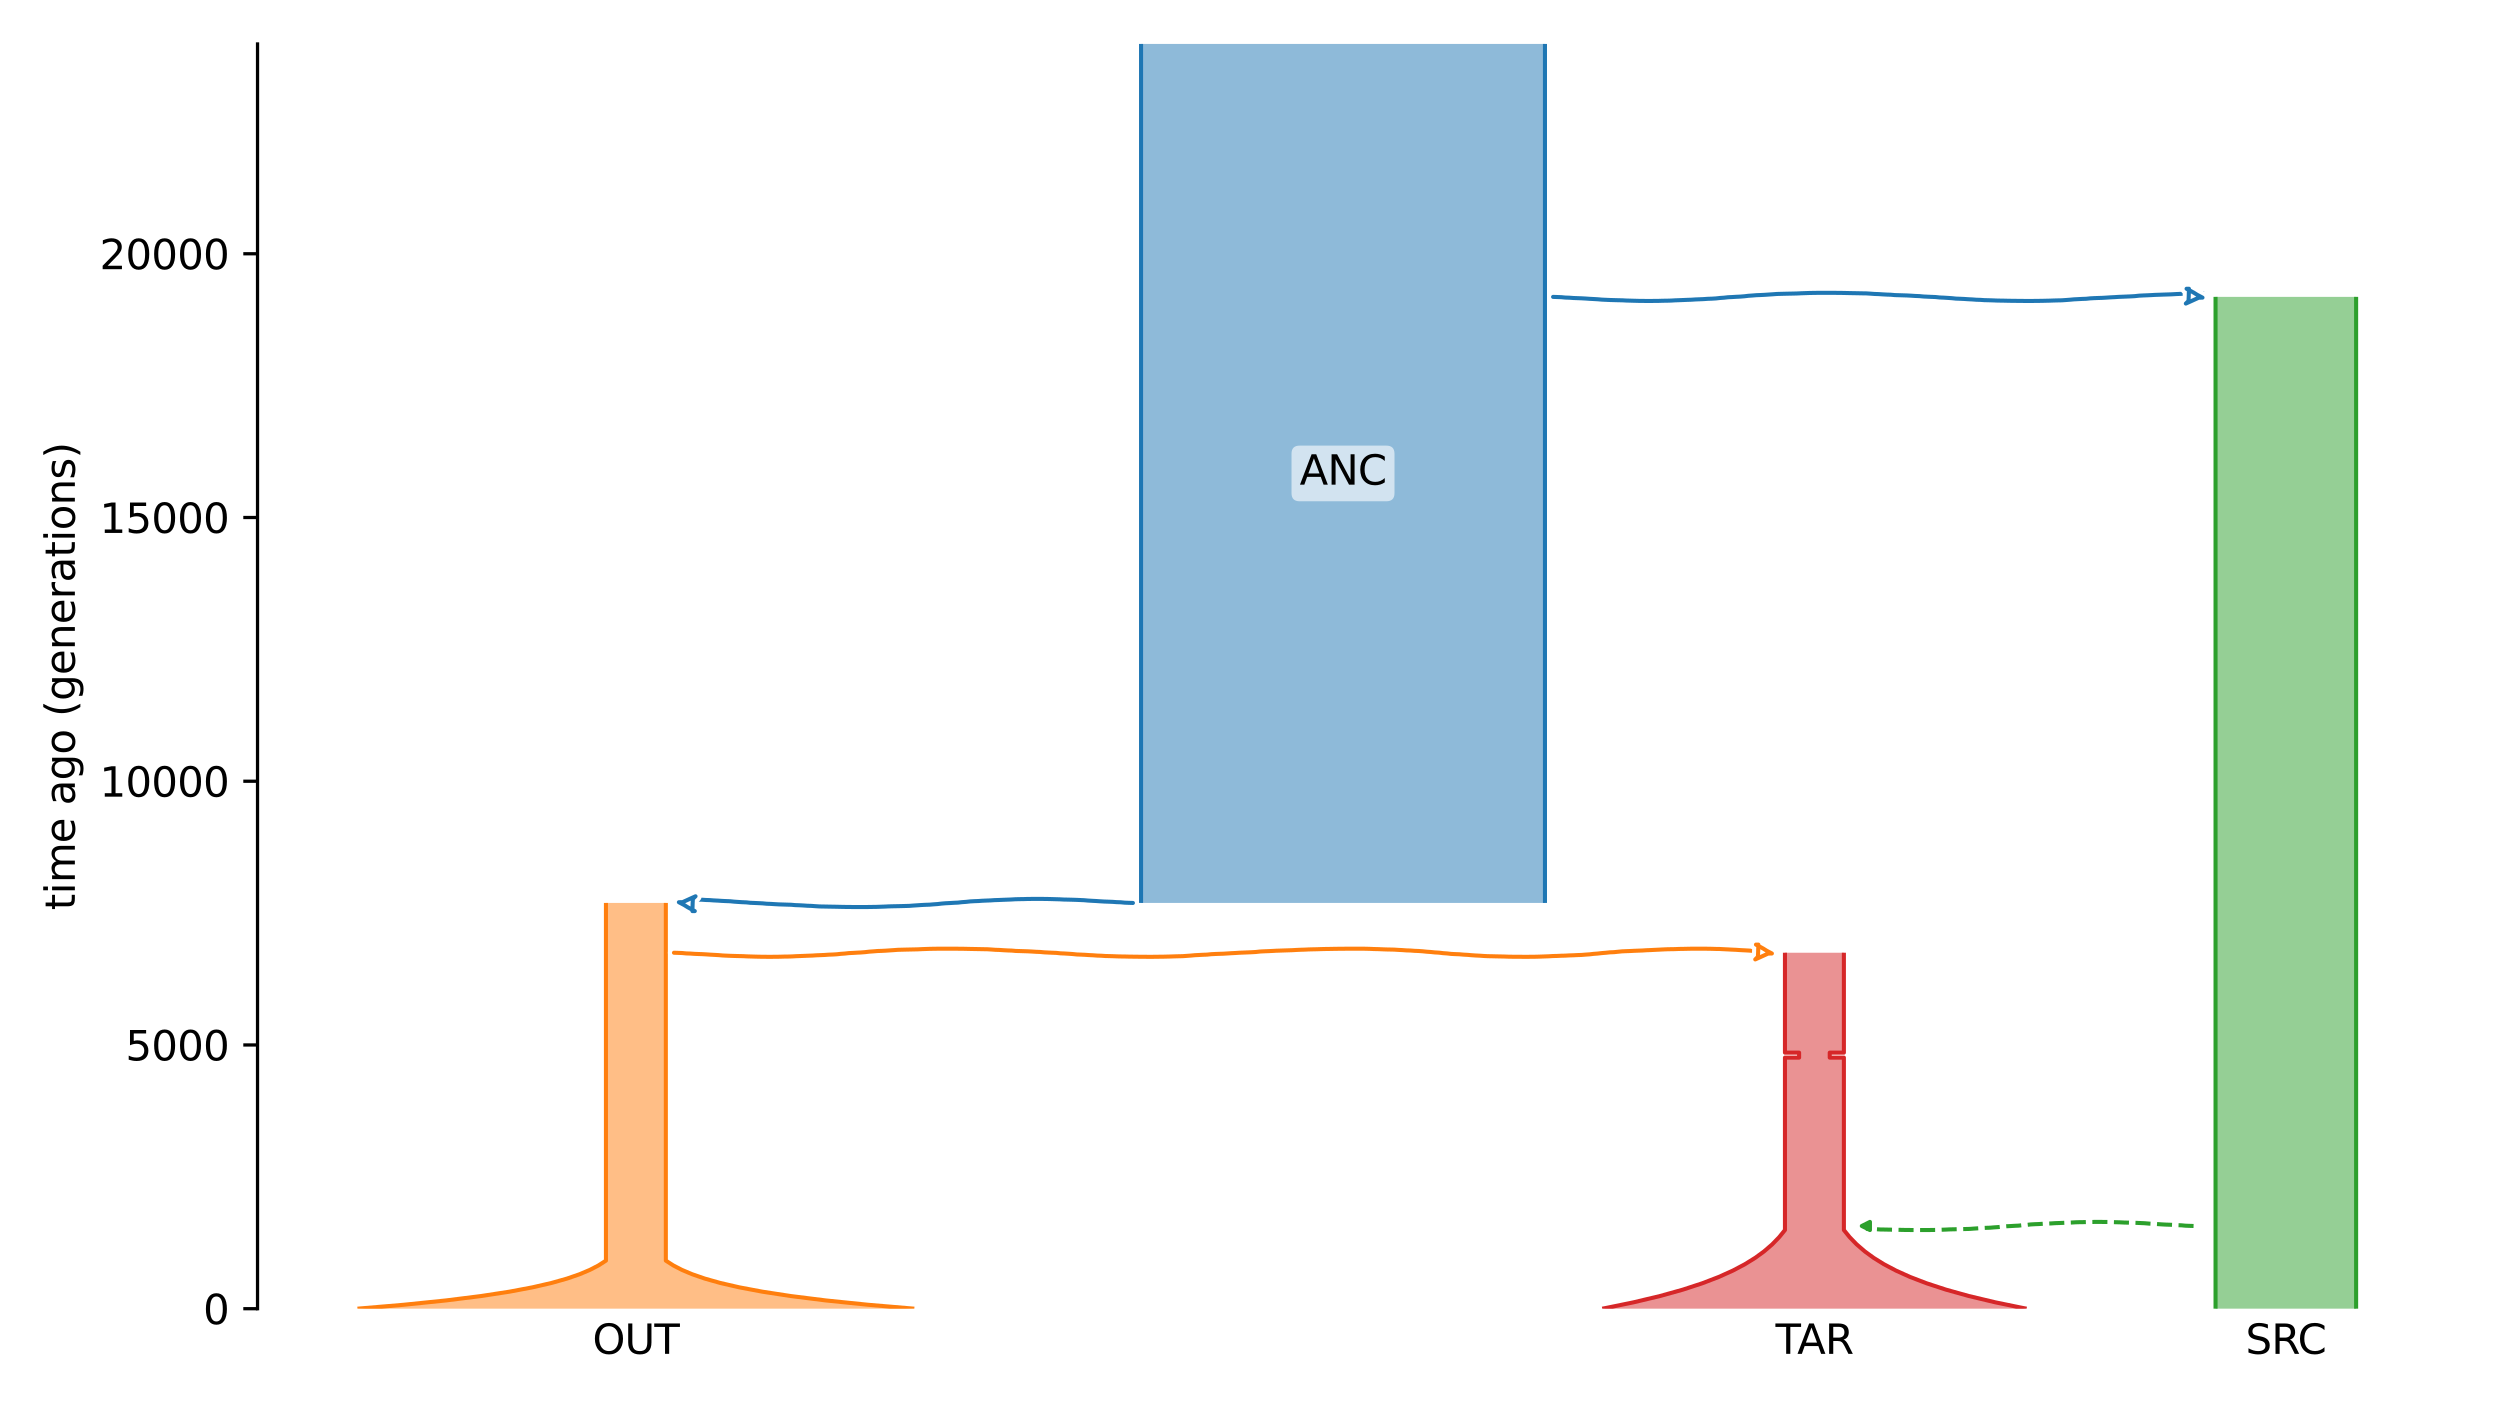 <?xml version="1.0" encoding="utf-8" standalone="no"?>
<!DOCTYPE svg PUBLIC "-//W3C//DTD SVG 1.1//EN"
  "http://www.w3.org/Graphics/SVG/1.1/DTD/svg11.dtd">
<svg xmlns:xlink="http://www.w3.org/1999/xlink" width="614.4pt" height="345.6pt" viewBox="0 0 614.4 345.6" xmlns="http://www.w3.org/2000/svg" version="1.1">
 <defs>
  <style type="text/css">*{stroke-linejoin: round; stroke-linecap: butt}</style>
 </defs>
 <g id="figure_1">
  <g id="patch_1">
   <path d="M 0 345.6 
L 614.4 345.6 
L 614.4 0 
L 0 0 
z
" style="fill: #ffffff"/>
  </g>
  <g id="axes_1">
   <g id="patch_2">
    <path d="M 63.291 321.622 
L 603.6 321.622 
L 603.6 10.8 
L 63.291 10.8 
z
" style="fill: #ffffff"/>
   </g>
   <path d="M 539.089 301.296 
L 538.089 301.264 
L 537.089 301.227 
L 536.089 301.13 
L 535.089 301.097 
L 534.089 301.024 
L 533.089 300.985 
L 532.089 300.95 
L 531.089 300.892 
L 530.089 300.822 
L 529.089 300.77 
L 528.089 300.71 
L 527.089 300.622 
L 526.089 300.576 
L 525.089 300.534 
L 524.089 300.503 
L 523.089 300.477 
L 522.089 300.456 
L 521.089 300.402 
L 520.089 300.374 
L 519.089 300.344 
L 518.089 300.318 
L 517.089 300.307 
L 516.089 300.297 
L 515.089 300.297 
L 514.089 300.307 
L 513.089 300.319 
L 512.089 300.35 
L 511.089 300.361 
L 510.089 300.391 
L 509.089 300.451 
L 508.089 300.488 
L 507.089 300.527 
L 506.089 300.569 
L 505.089 300.602 
L 504.089 300.67 
L 503.089 300.709 
L 502.089 300.751 
L 501.089 300.822 
L 500.089 300.858 
L 499.089 300.917 
L 498.089 301.028 
L 497.089 301.098 
L 496.089 301.211 
L 495.089 301.257 
L 494.089 301.318 
L 493.089 301.367 
L 492.089 301.448 
L 491.089 301.566 
L 490.089 301.636 
L 489.089 301.72 
L 488.089 301.753 
L 487.089 301.804 
L 486.089 301.872 
L 485.089 301.939 
L 484.089 302.016 
L 483.089 302.043 
L 482.089 302.069 
L 481.089 302.092 
L 480.089 302.112 
L 479.089 302.138 
L 478.089 302.188 
L 477.089 302.223 
L 476.089 302.259 
L 475.089 302.274 
L 474.089 302.29 
L 473.089 302.293 
L 472.089 302.296 
L 471.089 302.295 
L 470.089 302.293 
L 469.089 302.28 
L 468.089 302.272 
L 467.089 302.25 
L 466.089 302.227 
L 465.089 302.21 
L 464.089 302.191 
L 463.089 302.171 
L 462.089 302.154 
L 461.089 302.091 
L 460.089 302.016 
L 458.557 301.984 
" clip-path="url(#p2141945033)" style="fill: none; stroke-dasharray: 3.7,1.6; stroke-dashoffset: 0; stroke: #2ca02c"/>
   <g id="patch_3">
    <path d="M 280.425 10.8 
L 280.425 221.91 
M 379.69 10.8 
L 379.69 221.91 
" clip-path="url(#p2141945033)" style="fill: none; stroke: #ffffff; stroke-width: 3; stroke-linejoin: miter"/>
    <path d="M 280.425 10.8 
L 280.425 221.91 
M 379.69 10.8 
L 379.69 221.91 
" clip-path="url(#p2141945033)" style="fill: none; stroke: #1f77b4; stroke-linejoin: miter"/>
    <g id="PolyCollection_1">
     <path d="M 379.69 10.8 
L 280.425 10.8 
L 280.425 221.91 
L 379.69 221.91 
L 379.69 221.91 
L 379.69 10.8 
z
" clip-path="url(#p2141945033)" style="fill: #1f77b4; fill-opacity: 0.5"/>
    </g>
    <g id="patch_4">
     <path d="M 148.916 221.91 
L 148.916 309.813 
L 148.916 309.813 
L 147.057 311.005 
L 144.986 312.079 
L 142.449 313.153 
L 139.342 314.226 
L 135.536 315.3 
L 130.876 316.373 
L 125.168 317.447 
L 118.178 318.52 
L 109.617 319.594 
L 99.132 320.668 
L 87.85 321.622 
M 163.635 221.91 
L 163.635 309.813 
L 163.635 309.813 
L 165.494 311.005 
L 167.566 312.079 
L 170.103 313.153 
L 173.21 314.226 
L 177.015 315.3 
L 181.676 316.373 
L 187.383 317.447 
L 194.373 318.52 
L 202.934 319.594 
L 213.419 320.668 
L 224.701 321.622 
L 224.701 321.622 
" clip-path="url(#p2141945033)" style="fill: none; stroke: #ffffff; stroke-width: 3; stroke-linejoin: miter"/>
     <path d="M 148.916 221.91 
L 148.916 309.813 
L 148.916 309.813 
L 147.057 311.005 
L 144.986 312.079 
L 142.449 313.153 
L 139.342 314.226 
L 135.536 315.3 
L 130.876 316.373 
L 125.168 317.447 
L 118.178 318.52 
L 109.617 319.594 
L 99.132 320.668 
L 87.85 321.622 
M 163.635 221.91 
L 163.635 309.813 
L 163.635 309.813 
L 165.494 311.005 
L 167.566 312.079 
L 170.103 313.153 
L 173.21 314.226 
L 177.015 315.3 
L 181.676 316.373 
L 187.383 317.447 
L 194.373 318.52 
L 202.934 319.594 
L 213.419 320.668 
L 224.701 321.622 
L 224.701 321.622 
" clip-path="url(#p2141945033)" style="fill: none; stroke: #ff7f0e; stroke-linejoin: miter"/>
     <g id="PolyCollection_2">
      <path d="M 163.635 221.91 
L 148.916 221.91 
L 148.916 309.813 
L 148.916 309.813 
L 148.749 309.932 
L 148.577 310.051 
L 148.402 310.17 
L 148.222 310.29 
L 148.039 310.409 
L 147.851 310.528 
L 147.659 310.648 
L 147.463 310.767 
L 147.262 310.886 
L 147.057 311.005 
L 146.847 311.125 
L 146.632 311.244 
L 146.413 311.363 
L 146.188 311.483 
L 145.958 311.602 
L 145.723 311.721 
L 145.483 311.84 
L 145.237 311.96 
L 144.986 312.079 
L 144.728 312.198 
L 144.465 312.318 
L 144.196 312.437 
L 143.921 312.556 
L 143.64 312.675 
L 143.352 312.795 
L 143.058 312.914 
L 142.757 313.033 
L 142.449 313.153 
L 142.134 313.272 
L 141.812 313.391 
L 141.482 313.51 
L 141.145 313.63 
L 140.8 313.749 
L 140.448 313.868 
L 140.087 313.988 
L 139.719 314.107 
L 139.342 314.226 
L 138.956 314.345 
L 138.561 314.465 
L 138.158 314.584 
L 137.745 314.703 
L 137.323 314.823 
L 136.891 314.942 
L 136.45 315.061 
L 135.998 315.18 
L 135.536 315.3 
L 135.064 315.419 
L 134.581 315.538 
L 134.086 315.658 
L 133.581 315.777 
L 133.064 315.896 
L 132.535 316.015 
L 131.995 316.135 
L 131.441 316.254 
L 130.876 316.373 
L 130.297 316.493 
L 129.706 316.612 
L 129.1 316.731 
L 128.481 316.85 
L 127.848 316.97 
L 127.201 317.089 
L 126.538 317.208 
L 125.861 317.328 
L 125.168 317.447 
L 124.46 317.566 
L 123.735 317.685 
L 122.994 317.805 
L 122.236 317.924 
L 121.46 318.043 
L 120.667 318.163 
L 119.856 318.282 
L 119.026 318.401 
L 118.178 318.52 
L 117.31 318.64 
L 116.423 318.759 
L 115.515 318.878 
L 114.586 318.998 
L 113.637 319.117 
L 112.666 319.236 
L 111.672 319.355 
L 110.656 319.475 
L 109.617 319.594 
L 108.554 319.713 
L 107.467 319.833 
L 106.355 319.952 
L 105.218 320.071 
L 104.055 320.19 
L 102.866 320.31 
L 101.649 320.429 
L 100.405 320.548 
L 99.132 320.668 
L 97.831 320.787 
L 96.499 320.906 
L 95.138 321.025 
L 93.745 321.145 
L 92.321 321.264 
L 90.864 321.383 
L 89.374 321.503 
L 87.85 321.622 
L 224.701 321.622 
L 224.701 321.622 
L 223.177 321.503 
L 221.687 321.383 
L 220.231 321.264 
L 218.806 321.145 
L 217.414 321.025 
L 216.052 320.906 
L 214.721 320.787 
L 213.419 320.668 
L 212.146 320.548 
L 210.902 320.429 
L 209.686 320.31 
L 208.496 320.19 
L 207.333 320.071 
L 206.196 319.952 
L 205.084 319.833 
L 203.997 319.713 
L 202.934 319.594 
L 201.895 319.475 
L 200.879 319.355 
L 199.886 319.236 
L 198.915 319.117 
L 197.965 318.998 
L 197.036 318.878 
L 196.129 318.759 
L 195.241 318.64 
L 194.373 318.52 
L 193.525 318.401 
L 192.695 318.282 
L 191.884 318.163 
L 191.091 318.043 
L 190.316 317.924 
L 189.558 317.805 
L 188.816 317.685 
L 188.092 317.566 
L 187.383 317.447 
L 186.69 317.328 
L 186.013 317.208 
L 185.351 317.089 
L 184.703 316.97 
L 184.07 316.85 
L 183.451 316.731 
L 182.846 316.612 
L 182.254 316.493 
L 181.676 316.373 
L 181.11 316.254 
L 180.557 316.135 
L 180.016 316.015 
L 179.487 315.896 
L 178.97 315.777 
L 178.465 315.658 
L 177.971 315.538 
L 177.488 315.419 
L 177.015 315.3 
L 176.553 315.18 
L 176.102 315.061 
L 175.66 314.942 
L 175.228 314.823 
L 174.806 314.703 
L 174.394 314.584 
L 173.99 314.465 
L 173.596 314.345 
L 173.21 314.226 
L 172.833 314.107 
L 172.464 313.988 
L 172.103 313.868 
L 171.751 313.749 
L 171.406 313.63 
L 171.069 313.51 
L 170.74 313.391 
L 170.418 313.272 
L 170.103 313.153 
L 169.795 313.033 
L 169.494 312.914 
L 169.199 312.795 
L 168.911 312.675 
L 168.63 312.556 
L 168.355 312.437 
L 168.086 312.318 
L 167.823 312.198 
L 167.566 312.079 
L 167.314 311.96 
L 167.068 311.84 
L 166.828 311.721 
L 166.593 311.602 
L 166.363 311.483 
L 166.139 311.363 
L 165.919 311.244 
L 165.704 311.125 
L 165.494 311.005 
L 165.289 310.886 
L 165.088 310.767 
L 164.892 310.648 
L 164.7 310.528 
L 164.512 310.409 
L 164.329 310.29 
L 164.15 310.17 
L 163.974 310.051 
L 163.803 309.932 
L 163.635 309.813 
L 163.635 309.813 
L 163.635 221.91 
z
" clip-path="url(#p2141945033)" style="fill: #ff7f0e; fill-opacity: 0.5"/>
     </g>
     <g id="patch_5">
      <path d="M 544.492 72.964 
L 544.492 321.622 
M 579.04 72.964 
L 579.04 321.622 
" clip-path="url(#p2141945033)" style="fill: none; stroke: #ffffff; stroke-width: 3; stroke-linejoin: miter"/>
      <path d="M 544.492 72.964 
L 544.492 321.622 
M 579.04 72.964 
L 579.04 321.622 
" clip-path="url(#p2141945033)" style="fill: none; stroke: #2ca02c; stroke-linejoin: miter"/>
      <g id="PolyCollection_3">
       <path d="M 579.04 72.964 
L 544.492 72.964 
L 544.492 321.622 
L 579.04 321.622 
L 579.04 321.622 
L 579.04 72.964 
z
" clip-path="url(#p2141945033)" style="fill: #2ca02c; fill-opacity: 0.5"/>
      </g>
      <g id="patch_6">
       <path d="M 438.67 234.147 
L 438.67 258.699 
L 442.148 258.699 
L 442.148 259.918 
L 438.67 259.918 
L 438.67 302.294 
L 438.67 302.294 
L 437.246 304.051 
L 435.543 305.808 
L 433.505 307.565 
L 431.358 309.127 
L 428.841 310.689 
L 425.889 312.251 
L 422.425 313.813 
L 418.363 315.374 
L 413.598 316.936 
L 408.009 318.498 
L 401.453 320.06 
L 394.793 321.427 
L 393.764 321.622 
M 453.154 234.147 
L 453.154 258.699 
L 449.676 258.699 
L 449.676 259.918 
L 453.154 259.918 
L 453.154 302.294 
L 453.154 302.294 
L 454.577 304.051 
L 456.281 305.808 
L 458.319 307.565 
L 460.465 309.127 
L 462.982 310.689 
L 465.935 312.251 
L 469.398 313.813 
L 473.461 315.374 
L 478.225 316.936 
L 483.815 318.498 
L 490.37 320.06 
L 497.031 321.427 
L 498.06 321.622 
L 498.06 321.622 
" clip-path="url(#p2141945033)" style="fill: none; stroke: #ffffff; stroke-width: 3; stroke-linejoin: miter"/>
       <path d="M 438.67 234.147 
L 438.67 258.699 
L 442.148 258.699 
L 442.148 259.918 
L 438.67 259.918 
L 438.67 302.294 
L 438.67 302.294 
L 437.246 304.051 
L 435.543 305.808 
L 433.505 307.565 
L 431.358 309.127 
L 428.841 310.689 
L 425.889 312.251 
L 422.425 313.813 
L 418.363 315.374 
L 413.598 316.936 
L 408.009 318.498 
L 401.453 320.06 
L 394.793 321.427 
L 393.764 321.622 
M 453.154 234.147 
L 453.154 258.699 
L 449.676 258.699 
L 449.676 259.918 
L 453.154 259.918 
L 453.154 302.294 
L 453.154 302.294 
L 454.577 304.051 
L 456.281 305.808 
L 458.319 307.565 
L 460.465 309.127 
L 462.982 310.689 
L 465.935 312.251 
L 469.398 313.813 
L 473.461 315.374 
L 478.225 316.936 
L 483.815 318.498 
L 490.37 320.06 
L 497.031 321.427 
L 498.06 321.622 
L 498.06 321.622 
" clip-path="url(#p2141945033)" style="fill: none; stroke: #d62728; stroke-linejoin: miter"/>
       <g id="PolyCollection_4">
        <path d="M 453.154 234.147 
L 438.67 234.147 
L 438.67 258.699 
L 442.148 258.699 
L 442.148 259.918 
L 438.67 259.918 
L 438.67 302.294 
L 438.67 302.294 
L 438.524 302.489 
L 438.375 302.684 
L 438.224 302.88 
L 438.069 303.075 
L 437.911 303.27 
L 437.75 303.465 
L 437.585 303.661 
L 437.418 303.856 
L 437.246 304.051 
L 437.072 304.246 
L 436.894 304.441 
L 436.712 304.637 
L 436.527 304.832 
L 436.338 305.027 
L 436.145 305.222 
L 435.948 305.418 
L 435.748 305.613 
L 435.543 305.808 
L 435.334 306.003 
L 435.121 306.199 
L 434.904 306.394 
L 434.682 306.589 
L 434.456 306.784 
L 434.225 306.98 
L 433.99 307.175 
L 433.749 307.37 
L 433.505 307.565 
L 433.255 307.76 
L 433 307.956 
L 432.74 308.151 
L 432.474 308.346 
L 432.204 308.541 
L 431.928 308.737 
L 431.646 308.932 
L 431.358 309.127 
L 431.065 309.322 
L 430.766 309.518 
L 430.461 309.713 
L 430.15 309.908 
L 429.833 310.103 
L 429.509 310.298 
L 429.178 310.494 
L 428.841 310.689 
L 428.497 310.884 
L 428.147 311.079 
L 427.789 311.275 
L 427.424 311.47 
L 427.051 311.665 
L 426.672 311.86 
L 426.284 312.056 
L 425.889 312.251 
L 425.485 312.446 
L 425.074 312.641 
L 424.654 312.836 
L 424.226 313.032 
L 423.789 313.227 
L 423.344 313.422 
L 422.889 313.617 
L 422.425 313.813 
L 421.952 314.008 
L 421.47 314.203 
L 420.977 314.398 
L 420.475 314.594 
L 419.963 314.789 
L 419.44 314.984 
L 418.907 315.179 
L 418.363 315.374 
L 417.808 315.57 
L 417.242 315.765 
L 416.665 315.96 
L 416.076 316.155 
L 415.475 316.351 
L 414.862 316.546 
L 414.236 316.741 
L 413.598 316.936 
L 412.947 317.132 
L 412.283 317.327 
L 411.606 317.522 
L 410.915 317.717 
L 410.21 317.912 
L 409.491 318.108 
L 408.757 318.303 
L 408.009 318.498 
L 407.246 318.693 
L 406.467 318.889 
L 405.672 319.084 
L 404.862 319.279 
L 404.035 319.474 
L 403.192 319.67 
L 402.331 319.865 
L 401.453 320.06 
L 400.558 320.255 
L 399.644 320.45 
L 398.712 320.646 
L 397.762 320.841 
L 396.792 321.036 
L 395.802 321.231 
L 394.793 321.427 
L 393.764 321.622 
L 498.06 321.622 
L 498.06 321.622 
L 497.031 321.427 
L 496.021 321.231 
L 495.032 321.036 
L 494.062 320.841 
L 493.111 320.646 
L 492.179 320.45 
L 491.266 320.255 
L 490.37 320.06 
L 489.493 319.865 
L 488.632 319.67 
L 487.789 319.474 
L 486.962 319.279 
L 486.151 319.084 
L 485.357 318.889 
L 484.578 318.693 
L 483.815 318.498 
L 483.066 318.303 
L 482.333 318.108 
L 481.614 317.912 
L 480.909 317.717 
L 480.218 317.522 
L 479.54 317.327 
L 478.876 317.132 
L 478.225 316.936 
L 477.587 316.741 
L 476.962 316.546 
L 476.349 316.351 
L 475.748 316.155 
L 475.159 315.96 
L 474.582 315.765 
L 474.015 315.57 
L 473.461 315.374 
L 472.917 315.179 
L 472.383 314.984 
L 471.861 314.789 
L 471.348 314.594 
L 470.846 314.398 
L 470.354 314.203 
L 469.871 314.008 
L 469.398 313.813 
L 468.935 313.617 
L 468.48 313.422 
L 468.034 313.227 
L 467.598 313.032 
L 467.169 312.836 
L 466.75 312.641 
L 466.338 312.446 
L 465.935 312.251 
L 465.54 312.056 
L 465.152 311.86 
L 464.772 311.665 
L 464.4 311.47 
L 464.035 311.275 
L 463.677 311.079 
L 463.326 310.884 
L 462.982 310.689 
L 462.645 310.494 
L 462.315 310.298 
L 461.991 310.103 
L 461.674 309.908 
L 461.362 309.713 
L 461.057 309.518 
L 460.758 309.322 
L 460.465 309.127 
L 460.178 308.932 
L 459.896 308.737 
L 459.62 308.541 
L 459.349 308.346 
L 459.084 308.151 
L 458.824 307.956 
L 458.569 307.76 
L 458.319 307.565 
L 458.074 307.37 
L 457.834 307.175 
L 457.599 306.98 
L 457.368 306.784 
L 457.142 306.589 
L 456.92 306.394 
L 456.703 306.199 
L 456.49 306.003 
L 456.281 305.808 
L 456.076 305.613 
L 455.875 305.418 
L 455.679 305.222 
L 455.486 305.027 
L 455.297 304.832 
L 455.111 304.637 
L 454.93 304.441 
L 454.752 304.246 
L 454.577 304.051 
L 454.406 303.856 
L 454.238 303.661 
L 454.074 303.465 
L 453.913 303.27 
L 453.755 303.075 
L 453.6 302.88 
L 453.448 302.684 
L 453.299 302.489 
L 453.154 302.294 
L 453.154 302.294 
L 453.154 259.918 
L 449.676 259.918 
L 449.676 258.699 
L 453.154 258.699 
L 453.154 234.147 
z
" clip-path="url(#p2141945033)" style="fill: #d62728; fill-opacity: 0.5"/>
       </g>
       <g id="matplotlib.axis_1">
        <g id="xtick_1">
         <g id="line2d_1"/>
         <g id="text_1">
          <!-- OUT -->
          <g transform="translate(145.626 332.72) scale(0.1 -0.1)">
           <defs>
            <path id="DejaVuSans-4f" d="M 2522 4238 
Q 1834 4238 1429 3725 
Q 1025 3213 1025 2328 
Q 1025 1447 1429 934 
Q 1834 422 2522 422 
Q 3209 422 3611 934 
Q 4013 1447 4013 2328 
Q 4013 3213 3611 3725 
Q 3209 4238 2522 4238 
z
M 2522 4750 
Q 3503 4750 4090 4092 
Q 4678 3434 4678 2328 
Q 4678 1225 4090 567 
Q 3503 -91 2522 -91 
Q 1538 -91 948 565 
Q 359 1222 359 2328 
Q 359 3434 948 4092 
Q 1538 4750 2522 4750 
z
" transform="scale(0.016)"/>
            <path id="DejaVuSans-55" d="M 556 4666 
L 1191 4666 
L 1191 1831 
Q 1191 1081 1462 751 
Q 1734 422 2344 422 
Q 2950 422 3222 751 
Q 3494 1081 3494 1831 
L 3494 4666 
L 4128 4666 
L 4128 1753 
Q 4128 841 3676 375 
Q 3225 -91 2344 -91 
Q 1459 -91 1007 375 
Q 556 841 556 1753 
L 556 4666 
z
" transform="scale(0.016)"/>
            <path id="DejaVuSans-54" d="M -19 4666 
L 3928 4666 
L 3928 4134 
L 2272 4134 
L 2272 0 
L 1638 0 
L 1638 4134 
L -19 4134 
L -19 4666 
z
" transform="scale(0.016)"/>
           </defs>
           <use xlink:href="#DejaVuSans-4f"/>
           <use xlink:href="#DejaVuSans-55" x="78.711"/>
           <use xlink:href="#DejaVuSans-54" x="151.904"/>
          </g>
         </g>
        </g>
        <g id="xtick_2">
         <g id="line2d_2"/>
         <g id="text_2">
          <!-- SRC -->
          <g transform="translate(551.876 332.72) scale(0.1 -0.1)">
           <defs>
            <path id="DejaVuSans-53" d="M 3425 4513 
L 3425 3897 
Q 3066 4069 2747 4153 
Q 2428 4238 2131 4238 
Q 1616 4238 1336 4038 
Q 1056 3838 1056 3469 
Q 1056 3159 1242 3001 
Q 1428 2844 1947 2747 
L 2328 2669 
Q 3034 2534 3370 2195 
Q 3706 1856 3706 1288 
Q 3706 609 3251 259 
Q 2797 -91 1919 -91 
Q 1588 -91 1214 -16 
Q 841 59 441 206 
L 441 856 
Q 825 641 1194 531 
Q 1563 422 1919 422 
Q 2459 422 2753 634 
Q 3047 847 3047 1241 
Q 3047 1584 2836 1778 
Q 2625 1972 2144 2069 
L 1759 2144 
Q 1053 2284 737 2584 
Q 422 2884 422 3419 
Q 422 4038 858 4394 
Q 1294 4750 2059 4750 
Q 2388 4750 2728 4690 
Q 3069 4631 3425 4513 
z
" transform="scale(0.016)"/>
            <path id="DejaVuSans-52" d="M 2841 2188 
Q 3044 2119 3236 1894 
Q 3428 1669 3622 1275 
L 4263 0 
L 3584 0 
L 2988 1197 
Q 2756 1666 2539 1819 
Q 2322 1972 1947 1972 
L 1259 1972 
L 1259 0 
L 628 0 
L 628 4666 
L 2053 4666 
Q 2853 4666 3247 4331 
Q 3641 3997 3641 3322 
Q 3641 2881 3436 2590 
Q 3231 2300 2841 2188 
z
M 1259 4147 
L 1259 2491 
L 2053 2491 
Q 2509 2491 2742 2702 
Q 2975 2913 2975 3322 
Q 2975 3731 2742 3939 
Q 2509 4147 2053 4147 
L 1259 4147 
z
" transform="scale(0.016)"/>
            <path id="DejaVuSans-43" d="M 4122 4306 
L 4122 3641 
Q 3803 3938 3442 4084 
Q 3081 4231 2675 4231 
Q 1875 4231 1450 3742 
Q 1025 3253 1025 2328 
Q 1025 1406 1450 917 
Q 1875 428 2675 428 
Q 3081 428 3442 575 
Q 3803 722 4122 1019 
L 4122 359 
Q 3791 134 3420 21 
Q 3050 -91 2638 -91 
Q 1578 -91 968 557 
Q 359 1206 359 2328 
Q 359 3453 968 4101 
Q 1578 4750 2638 4750 
Q 3056 4750 3426 4639 
Q 3797 4528 4122 4306 
z
" transform="scale(0.016)"/>
           </defs>
           <use xlink:href="#DejaVuSans-53"/>
           <use xlink:href="#DejaVuSans-52" x="63.477"/>
           <use xlink:href="#DejaVuSans-43" x="127.959"/>
          </g>
         </g>
        </g>
        <g id="xtick_3">
         <g id="line2d_3"/>
         <g id="text_3">
          <!-- TAR -->
          <g transform="translate(436.351 332.72) scale(0.1 -0.1)">
           <defs>
            <path id="DejaVuSans-41" d="M 2188 4044 
L 1331 1722 
L 3047 1722 
L 2188 4044 
z
M 1831 4666 
L 2547 4666 
L 4325 0 
L 3669 0 
L 3244 1197 
L 1141 1197 
L 716 0 
L 50 0 
L 1831 4666 
z
" transform="scale(0.016)"/>
           </defs>
           <use xlink:href="#DejaVuSans-54"/>
           <use xlink:href="#DejaVuSans-41" x="53.334"/>
           <use xlink:href="#DejaVuSans-52" x="121.742"/>
          </g>
         </g>
        </g>
       </g>
       <g id="matplotlib.axis_2">
        <g id="ytick_1">
         <g id="line2d_4">
          <defs>
           <path id="mf935a286d7" d="M 0 0 
L -3.5 0 
" style="stroke: #000000; stroke-width: 0.8"/>
          </defs>
          <g>
           <use xlink:href="#mf935a286d7" x="63.291" y="321.622" style="stroke: #000000; stroke-width: 0.8"/>
          </g>
         </g>
         <g id="text_4">
          <!-- 0 -->
          <g transform="translate(49.928 325.421) scale(0.1 -0.1)">
           <defs>
            <path id="DejaVuSans-30" d="M 2034 4250 
Q 1547 4250 1301 3770 
Q 1056 3291 1056 2328 
Q 1056 1369 1301 889 
Q 1547 409 2034 409 
Q 2525 409 2770 889 
Q 3016 1369 3016 2328 
Q 3016 3291 2770 3770 
Q 2525 4250 2034 4250 
z
M 2034 4750 
Q 2819 4750 3233 4129 
Q 3647 3509 3647 2328 
Q 3647 1150 3233 529 
Q 2819 -91 2034 -91 
Q 1250 -91 836 529 
Q 422 1150 422 2328 
Q 422 3509 836 4129 
Q 1250 4750 2034 4750 
z
" transform="scale(0.016)"/>
           </defs>
           <use xlink:href="#DejaVuSans-30"/>
          </g>
         </g>
        </g>
        <g id="ytick_2">
         <g id="line2d_5">
          <g>
           <use xlink:href="#mf935a286d7" x="63.291" y="256.807" style="stroke: #000000; stroke-width: 0.8"/>
          </g>
         </g>
         <g id="text_5">
          <!-- 5000 -->
          <g transform="translate(30.841 260.606) scale(0.1 -0.1)">
           <defs>
            <path id="DejaVuSans-35" d="M 691 4666 
L 3169 4666 
L 3169 4134 
L 1269 4134 
L 1269 2991 
Q 1406 3038 1543 3061 
Q 1681 3084 1819 3084 
Q 2600 3084 3056 2656 
Q 3513 2228 3513 1497 
Q 3513 744 3044 326 
Q 2575 -91 1722 -91 
Q 1428 -91 1123 -41 
Q 819 9 494 109 
L 494 744 
Q 775 591 1075 516 
Q 1375 441 1709 441 
Q 2250 441 2565 725 
Q 2881 1009 2881 1497 
Q 2881 1984 2565 2268 
Q 2250 2553 1709 2553 
Q 1456 2553 1204 2497 
Q 953 2441 691 2322 
L 691 4666 
z
" transform="scale(0.016)"/>
           </defs>
           <use xlink:href="#DejaVuSans-35"/>
           <use xlink:href="#DejaVuSans-30" x="63.623"/>
           <use xlink:href="#DejaVuSans-30" x="127.246"/>
           <use xlink:href="#DejaVuSans-30" x="190.869"/>
          </g>
         </g>
        </g>
        <g id="ytick_3">
         <g id="line2d_6">
          <g>
           <use xlink:href="#mf935a286d7" x="63.291" y="191.991" style="stroke: #000000; stroke-width: 0.8"/>
          </g>
         </g>
         <g id="text_6">
          <!-- 10000 -->
          <g transform="translate(24.478 195.79) scale(0.1 -0.1)">
           <defs>
            <path id="DejaVuSans-31" d="M 794 531 
L 1825 531 
L 1825 4091 
L 703 3866 
L 703 4441 
L 1819 4666 
L 2450 4666 
L 2450 531 
L 3481 531 
L 3481 0 
L 794 0 
L 794 531 
z
" transform="scale(0.016)"/>
           </defs>
           <use xlink:href="#DejaVuSans-31"/>
           <use xlink:href="#DejaVuSans-30" x="63.623"/>
           <use xlink:href="#DejaVuSans-30" x="127.246"/>
           <use xlink:href="#DejaVuSans-30" x="190.869"/>
           <use xlink:href="#DejaVuSans-30" x="254.492"/>
          </g>
         </g>
        </g>
        <g id="ytick_4">
         <g id="line2d_7">
          <g>
           <use xlink:href="#mf935a286d7" x="63.291" y="127.176" style="stroke: #000000; stroke-width: 0.8"/>
          </g>
         </g>
         <g id="text_7">
          <!-- 15000 -->
          <g transform="translate(24.478 130.975) scale(0.1 -0.1)">
           <use xlink:href="#DejaVuSans-31"/>
           <use xlink:href="#DejaVuSans-35" x="63.623"/>
           <use xlink:href="#DejaVuSans-30" x="127.246"/>
           <use xlink:href="#DejaVuSans-30" x="190.869"/>
           <use xlink:href="#DejaVuSans-30" x="254.492"/>
          </g>
         </g>
        </g>
        <g id="ytick_5">
         <g id="line2d_8">
          <g>
           <use xlink:href="#mf935a286d7" x="63.291" y="62.361" style="stroke: #000000; stroke-width: 0.8"/>
          </g>
         </g>
         <g id="text_8">
          <!-- 20000 -->
          <g transform="translate(24.478 66.16) scale(0.1 -0.1)">
           <defs>
            <path id="DejaVuSans-32" d="M 1228 531 
L 3431 531 
L 3431 0 
L 469 0 
L 469 531 
Q 828 903 1448 1529 
Q 2069 2156 2228 2338 
Q 2531 2678 2651 2914 
Q 2772 3150 2772 3378 
Q 2772 3750 2511 3984 
Q 2250 4219 1831 4219 
Q 1534 4219 1204 4116 
Q 875 4013 500 3803 
L 500 4441 
Q 881 4594 1212 4672 
Q 1544 4750 1819 4750 
Q 2544 4750 2975 4387 
Q 3406 4025 3406 3419 
Q 3406 3131 3298 2873 
Q 3191 2616 2906 2266 
Q 2828 2175 2409 1742 
Q 1991 1309 1228 531 
z
" transform="scale(0.016)"/>
           </defs>
           <use xlink:href="#DejaVuSans-32"/>
           <use xlink:href="#DejaVuSans-30" x="63.623"/>
           <use xlink:href="#DejaVuSans-30" x="127.246"/>
           <use xlink:href="#DejaVuSans-30" x="190.869"/>
           <use xlink:href="#DejaVuSans-30" x="254.492"/>
          </g>
         </g>
        </g>
        <g id="text_9">
         <!-- time ago (generations) -->
         <g transform="translate(18.398 223.682) rotate(-90) scale(0.1 -0.1)">
          <defs>
           <path id="DejaVuSans-74" d="M 1172 4494 
L 1172 3500 
L 2356 3500 
L 2356 3053 
L 1172 3053 
L 1172 1153 
Q 1172 725 1289 603 
Q 1406 481 1766 481 
L 2356 481 
L 2356 0 
L 1766 0 
Q 1100 0 847 248 
Q 594 497 594 1153 
L 594 3053 
L 172 3053 
L 172 3500 
L 594 3500 
L 594 4494 
L 1172 4494 
z
" transform="scale(0.016)"/>
           <path id="DejaVuSans-69" d="M 603 3500 
L 1178 3500 
L 1178 0 
L 603 0 
L 603 3500 
z
M 603 4863 
L 1178 4863 
L 1178 4134 
L 603 4134 
L 603 4863 
z
" transform="scale(0.016)"/>
           <path id="DejaVuSans-6d" d="M 3328 2828 
Q 3544 3216 3844 3400 
Q 4144 3584 4550 3584 
Q 5097 3584 5394 3201 
Q 5691 2819 5691 2113 
L 5691 0 
L 5113 0 
L 5113 2094 
Q 5113 2597 4934 2840 
Q 4756 3084 4391 3084 
Q 3944 3084 3684 2787 
Q 3425 2491 3425 1978 
L 3425 0 
L 2847 0 
L 2847 2094 
Q 2847 2600 2669 2842 
Q 2491 3084 2119 3084 
Q 1678 3084 1418 2786 
Q 1159 2488 1159 1978 
L 1159 0 
L 581 0 
L 581 3500 
L 1159 3500 
L 1159 2956 
Q 1356 3278 1631 3431 
Q 1906 3584 2284 3584 
Q 2666 3584 2933 3390 
Q 3200 3197 3328 2828 
z
" transform="scale(0.016)"/>
           <path id="DejaVuSans-65" d="M 3597 1894 
L 3597 1613 
L 953 1613 
Q 991 1019 1311 708 
Q 1631 397 2203 397 
Q 2534 397 2845 478 
Q 3156 559 3463 722 
L 3463 178 
Q 3153 47 2828 -22 
Q 2503 -91 2169 -91 
Q 1331 -91 842 396 
Q 353 884 353 1716 
Q 353 2575 817 3079 
Q 1281 3584 2069 3584 
Q 2775 3584 3186 3129 
Q 3597 2675 3597 1894 
z
M 3022 2063 
Q 3016 2534 2758 2815 
Q 2500 3097 2075 3097 
Q 1594 3097 1305 2825 
Q 1016 2553 972 2059 
L 3022 2063 
z
" transform="scale(0.016)"/>
           <path id="DejaVuSans-20" transform="scale(0.016)"/>
           <path id="DejaVuSans-61" d="M 2194 1759 
Q 1497 1759 1228 1600 
Q 959 1441 959 1056 
Q 959 750 1161 570 
Q 1363 391 1709 391 
Q 2188 391 2477 730 
Q 2766 1069 2766 1631 
L 2766 1759 
L 2194 1759 
z
M 3341 1997 
L 3341 0 
L 2766 0 
L 2766 531 
Q 2569 213 2275 61 
Q 1981 -91 1556 -91 
Q 1019 -91 701 211 
Q 384 513 384 1019 
Q 384 1609 779 1909 
Q 1175 2209 1959 2209 
L 2766 2209 
L 2766 2266 
Q 2766 2663 2505 2880 
Q 2244 3097 1772 3097 
Q 1472 3097 1187 3025 
Q 903 2953 641 2809 
L 641 3341 
Q 956 3463 1253 3523 
Q 1550 3584 1831 3584 
Q 2591 3584 2966 3190 
Q 3341 2797 3341 1997 
z
" transform="scale(0.016)"/>
           <path id="DejaVuSans-67" d="M 2906 1791 
Q 2906 2416 2648 2759 
Q 2391 3103 1925 3103 
Q 1463 3103 1205 2759 
Q 947 2416 947 1791 
Q 947 1169 1205 825 
Q 1463 481 1925 481 
Q 2391 481 2648 825 
Q 2906 1169 2906 1791 
z
M 3481 434 
Q 3481 -459 3084 -895 
Q 2688 -1331 1869 -1331 
Q 1566 -1331 1297 -1286 
Q 1028 -1241 775 -1147 
L 775 -588 
Q 1028 -725 1275 -790 
Q 1522 -856 1778 -856 
Q 2344 -856 2625 -561 
Q 2906 -266 2906 331 
L 2906 616 
Q 2728 306 2450 153 
Q 2172 0 1784 0 
Q 1141 0 747 490 
Q 353 981 353 1791 
Q 353 2603 747 3093 
Q 1141 3584 1784 3584 
Q 2172 3584 2450 3431 
Q 2728 3278 2906 2969 
L 2906 3500 
L 3481 3500 
L 3481 434 
z
" transform="scale(0.016)"/>
           <path id="DejaVuSans-6f" d="M 1959 3097 
Q 1497 3097 1228 2736 
Q 959 2375 959 1747 
Q 959 1119 1226 758 
Q 1494 397 1959 397 
Q 2419 397 2687 759 
Q 2956 1122 2956 1747 
Q 2956 2369 2687 2733 
Q 2419 3097 1959 3097 
z
M 1959 3584 
Q 2709 3584 3137 3096 
Q 3566 2609 3566 1747 
Q 3566 888 3137 398 
Q 2709 -91 1959 -91 
Q 1206 -91 779 398 
Q 353 888 353 1747 
Q 353 2609 779 3096 
Q 1206 3584 1959 3584 
z
" transform="scale(0.016)"/>
           <path id="DejaVuSans-28" d="M 1984 4856 
Q 1566 4138 1362 3434 
Q 1159 2731 1159 2009 
Q 1159 1288 1364 580 
Q 1569 -128 1984 -844 
L 1484 -844 
Q 1016 -109 783 600 
Q 550 1309 550 2009 
Q 550 2706 781 3412 
Q 1013 4119 1484 4856 
L 1984 4856 
z
" transform="scale(0.016)"/>
           <path id="DejaVuSans-6e" d="M 3513 2113 
L 3513 0 
L 2938 0 
L 2938 2094 
Q 2938 2591 2744 2837 
Q 2550 3084 2163 3084 
Q 1697 3084 1428 2787 
Q 1159 2491 1159 1978 
L 1159 0 
L 581 0 
L 581 3500 
L 1159 3500 
L 1159 2956 
Q 1366 3272 1645 3428 
Q 1925 3584 2291 3584 
Q 2894 3584 3203 3211 
Q 3513 2838 3513 2113 
z
" transform="scale(0.016)"/>
           <path id="DejaVuSans-72" d="M 2631 2963 
Q 2534 3019 2420 3045 
Q 2306 3072 2169 3072 
Q 1681 3072 1420 2755 
Q 1159 2438 1159 1844 
L 1159 0 
L 581 0 
L 581 3500 
L 1159 3500 
L 1159 2956 
Q 1341 3275 1631 3429 
Q 1922 3584 2338 3584 
Q 2397 3584 2469 3576 
Q 2541 3569 2628 3553 
L 2631 2963 
z
" transform="scale(0.016)"/>
           <path id="DejaVuSans-73" d="M 2834 3397 
L 2834 2853 
Q 2591 2978 2328 3040 
Q 2066 3103 1784 3103 
Q 1356 3103 1142 2972 
Q 928 2841 928 2578 
Q 928 2378 1081 2264 
Q 1234 2150 1697 2047 
L 1894 2003 
Q 2506 1872 2764 1633 
Q 3022 1394 3022 966 
Q 3022 478 2636 193 
Q 2250 -91 1575 -91 
Q 1294 -91 989 -36 
Q 684 19 347 128 
L 347 722 
Q 666 556 975 473 
Q 1284 391 1588 391 
Q 1994 391 2212 530 
Q 2431 669 2431 922 
Q 2431 1156 2273 1281 
Q 2116 1406 1581 1522 
L 1381 1569 
Q 847 1681 609 1914 
Q 372 2147 372 2553 
Q 372 3047 722 3315 
Q 1072 3584 1716 3584 
Q 2034 3584 2315 3537 
Q 2597 3491 2834 3397 
z
" transform="scale(0.016)"/>
           <path id="DejaVuSans-29" d="M 513 4856 
L 1013 4856 
Q 1481 4119 1714 3412 
Q 1947 2706 1947 2009 
Q 1947 1309 1714 600 
Q 1481 -109 1013 -844 
L 513 -844 
Q 928 -128 1133 580 
Q 1338 1288 1338 2009 
Q 1338 2731 1133 3434 
Q 928 4138 513 4856 
z
" transform="scale(0.016)"/>
          </defs>
          <use xlink:href="#DejaVuSans-74"/>
          <use xlink:href="#DejaVuSans-69" x="39.209"/>
          <use xlink:href="#DejaVuSans-6d" x="66.992"/>
          <use xlink:href="#DejaVuSans-65" x="164.404"/>
          <use xlink:href="#DejaVuSans-20" x="225.928"/>
          <use xlink:href="#DejaVuSans-61" x="257.715"/>
          <use xlink:href="#DejaVuSans-67" x="318.994"/>
          <use xlink:href="#DejaVuSans-6f" x="382.471"/>
          <use xlink:href="#DejaVuSans-20" x="443.652"/>
          <use xlink:href="#DejaVuSans-28" x="475.439"/>
          <use xlink:href="#DejaVuSans-67" x="514.453"/>
          <use xlink:href="#DejaVuSans-65" x="577.93"/>
          <use xlink:href="#DejaVuSans-6e" x="639.453"/>
          <use xlink:href="#DejaVuSans-65" x="702.832"/>
          <use xlink:href="#DejaVuSans-72" x="764.355"/>
          <use xlink:href="#DejaVuSans-61" x="805.469"/>
          <use xlink:href="#DejaVuSans-74" x="866.748"/>
          <use xlink:href="#DejaVuSans-69" x="905.957"/>
          <use xlink:href="#DejaVuSans-6f" x="933.74"/>
          <use xlink:href="#DejaVuSans-6e" x="994.922"/>
          <use xlink:href="#DejaVuSans-73" x="1058.301"/>
          <use xlink:href="#DejaVuSans-29" x="1110.4"/>
         </g>
        </g>
       </g>
       <g id="patch_7">
        <path d="M 278.426 221.91 
L 277.426 221.879 
L 276.426 221.842 
L 275.426 221.744 
L 274.426 221.711 
L 273.426 221.638 
L 272.426 221.599 
L 271.426 221.564 
L 270.426 221.506 
L 269.426 221.436 
L 268.426 221.384 
L 267.426 221.325 
L 266.426 221.236 
L 265.426 221.19 
L 264.426 221.148 
L 263.426 221.117 
L 262.426 221.091 
L 261.426 221.07 
L 260.426 221.016 
L 259.426 220.988 
L 258.426 220.958 
L 257.426 220.933 
L 256.426 220.921 
L 255.426 220.911 
L 254.426 220.912 
L 253.426 220.921 
L 252.426 220.933 
L 251.426 220.964 
L 250.426 220.975 
L 249.426 221.005 
L 248.426 221.065 
L 247.426 221.102 
L 246.426 221.141 
L 245.426 221.184 
L 244.426 221.216 
L 243.426 221.284 
L 242.426 221.323 
L 241.426 221.366 
L 240.426 221.436 
L 239.426 221.473 
L 238.426 221.531 
L 237.426 221.642 
L 236.426 221.713 
L 235.426 221.825 
L 234.426 221.871 
L 233.426 221.933 
L 232.426 221.981 
L 231.426 222.062 
L 230.426 222.18 
L 229.426 222.251 
L 228.426 222.334 
L 227.426 222.367 
L 226.426 222.418 
L 225.426 222.487 
L 224.426 222.553 
L 223.426 222.63 
L 222.426 222.657 
L 221.426 222.684 
L 220.426 222.706 
L 219.426 222.726 
L 218.426 222.752 
L 217.426 222.802 
L 216.426 222.837 
L 215.426 222.873 
L 214.426 222.888 
L 213.426 222.904 
L 212.426 222.907 
L 211.426 222.91 
L 210.426 222.909 
L 209.426 222.907 
L 208.426 222.894 
L 207.426 222.886 
L 206.426 222.864 
L 205.426 222.841 
L 204.426 222.824 
L 203.426 222.805 
L 202.426 222.785 
L 201.426 222.768 
L 200.426 222.706 
L 199.426 222.63 
L 198.426 222.598 
L 197.426 222.53 
L 196.426 222.476 
L 195.426 222.442 
L 194.426 222.352 
L 193.426 222.324 
L 192.426 222.292 
L 191.426 222.261 
L 190.426 222.206 
L 189.426 222.142 
L 188.426 222.104 
L 187.426 222.008 
L 186.426 221.958 
L 185.426 221.914 
L 184.426 221.874 
L 183.426 221.766 
L 182.426 221.724 
L 181.426 221.662 
L 180.426 221.592 
L 179.426 221.488 
L 178.426 221.451 
L 177.426 221.405 
L 176.426 221.336 
L 175.426 221.288 
L 174.426 221.21 
L 173.426 221.179 
L 172.426 221.11 
L 171.426 221.086 
L 170.426 221.057 
L 169.426 221.016 
L 168.426 220.994 
L 166.753 220.98 
" clip-path="url(#p2141945033)" style="fill: none; stroke: #ffffff; stroke-width: 3; stroke-linecap: round"/>
        <path d="M 278.426 221.91 
L 277.426 221.879 
L 276.426 221.842 
L 275.426 221.744 
L 274.426 221.711 
L 273.426 221.638 
L 272.426 221.599 
L 271.426 221.564 
L 270.426 221.506 
L 269.426 221.436 
L 268.426 221.384 
L 267.426 221.325 
L 266.426 221.236 
L 265.426 221.19 
L 264.426 221.148 
L 263.426 221.117 
L 262.426 221.091 
L 261.426 221.07 
L 260.426 221.016 
L 259.426 220.988 
L 258.426 220.958 
L 257.426 220.933 
L 256.426 220.921 
L 255.426 220.911 
L 254.426 220.912 
L 253.426 220.921 
L 252.426 220.933 
L 251.426 220.964 
L 250.426 220.975 
L 249.426 221.005 
L 248.426 221.065 
L 247.426 221.102 
L 246.426 221.141 
L 245.426 221.184 
L 244.426 221.216 
L 243.426 221.284 
L 242.426 221.323 
L 241.426 221.366 
L 240.426 221.436 
L 239.426 221.473 
L 238.426 221.531 
L 237.426 221.642 
L 236.426 221.713 
L 235.426 221.825 
L 234.426 221.871 
L 233.426 221.933 
L 232.426 221.981 
L 231.426 222.062 
L 230.426 222.18 
L 229.426 222.251 
L 228.426 222.334 
L 227.426 222.367 
L 226.426 222.418 
L 225.426 222.487 
L 224.426 222.553 
L 223.426 222.63 
L 222.426 222.657 
L 221.426 222.684 
L 220.426 222.706 
L 219.426 222.726 
L 218.426 222.752 
L 217.426 222.802 
L 216.426 222.837 
L 215.426 222.873 
L 214.426 222.888 
L 213.426 222.904 
L 212.426 222.907 
L 211.426 222.91 
L 210.426 222.909 
L 209.426 222.907 
L 208.426 222.894 
L 207.426 222.886 
L 206.426 222.864 
L 205.426 222.841 
L 204.426 222.824 
L 203.426 222.805 
L 202.426 222.785 
L 201.426 222.768 
L 200.426 222.706 
L 199.426 222.63 
L 198.426 222.598 
L 197.426 222.53 
L 196.426 222.476 
L 195.426 222.442 
L 194.426 222.352 
L 193.426 222.324 
L 192.426 222.292 
L 191.426 222.261 
L 190.426 222.206 
L 189.426 222.142 
L 188.426 222.104 
L 187.426 222.008 
L 186.426 221.958 
L 185.426 221.914 
L 184.426 221.874 
L 183.426 221.766 
L 182.426 221.724 
L 181.426 221.662 
L 180.426 221.592 
L 179.426 221.488 
L 178.426 221.451 
L 177.426 221.405 
L 176.426 221.336 
L 175.426 221.288 
L 174.426 221.21 
L 173.426 221.179 
L 172.426 221.11 
L 171.426 221.086 
L 170.426 221.057 
L 169.426 221.016 
L 168.426 220.994 
L 166.753 220.98 
" clip-path="url(#p2141945033)" style="fill: none; stroke: #1f77b4; stroke-linecap: round"/>
        <path d="M 170.753 223.91 
L 169.873 223.435 
L 168.995 222.954 
L 168.144 222.42 
L 166.842 221.732 
L 167.77 221.706 
L 168.681 221.294 
L 169.592 220.878 
L 170.934 220.271 
L 170.279 220.91 
L 170.227 221.91 
L 170.168 223.91 
z
" clip-path="url(#p2141945033)" style="fill: #ffffff; stroke: #ffffff; stroke-width: 3; stroke-linecap: round"/>
        <path d="M 170.753 223.91 
L 169.873 223.435 
L 168.995 222.954 
L 168.144 222.42 
L 166.842 221.732 
L 167.77 221.706 
L 168.681 221.294 
L 169.592 220.878 
L 170.934 220.271 
L 170.279 220.91 
L 170.227 221.91 
L 170.168 223.91 
z
" clip-path="url(#p2141945033)" style="fill: #ffffff; stroke: #1f77b4; stroke-linecap: round"/>
        <g id="patch_8">
         <path d="M 381.689 72.964 
L 382.689 72.996 
L 383.689 73.033 
L 384.689 73.13 
L 385.689 73.163 
L 386.689 73.237 
L 387.689 73.275 
L 388.689 73.311 
L 389.689 73.368 
L 390.689 73.439 
L 391.689 73.491 
L 392.689 73.55 
L 393.689 73.638 
L 394.689 73.684 
L 395.689 73.727 
L 396.689 73.757 
L 397.689 73.783 
L 398.689 73.804 
L 399.689 73.859 
L 400.689 73.887 
L 401.689 73.916 
L 402.689 73.942 
L 403.689 73.953 
L 404.689 73.963 
L 405.689 73.963 
L 406.689 73.953 
L 407.689 73.942 
L 408.689 73.911 
L 409.689 73.899 
L 410.689 73.869 
L 411.689 73.81 
L 412.689 73.772 
L 413.689 73.733 
L 414.689 73.691 
L 415.689 73.658 
L 416.689 73.591 
L 417.689 73.551 
L 418.689 73.509 
L 419.689 73.438 
L 420.689 73.402 
L 421.689 73.343 
L 422.689 73.232 
L 423.689 73.162 
L 424.689 73.049 
L 425.689 73.003 
L 426.689 72.942 
L 427.689 72.893 
L 428.689 72.813 
L 429.689 72.694 
L 430.689 72.624 
L 431.689 72.541 
L 432.689 72.507 
L 433.689 72.456 
L 434.689 72.388 
L 435.689 72.322 
L 436.689 72.245 
L 437.689 72.217 
L 438.689 72.191 
L 439.689 72.168 
L 440.689 72.149 
L 441.689 72.122 
L 442.689 72.072 
L 443.689 72.037 
L 444.689 72.002 
L 445.689 71.986 
L 446.689 71.97 
L 447.689 71.967 
L 448.689 71.965 
L 449.689 71.965 
L 450.689 71.967 
L 451.689 71.98 
L 452.689 71.989 
L 453.689 72.01 
L 454.689 72.033 
L 455.689 72.05 
L 456.689 72.069 
L 457.689 72.089 
L 458.689 72.106 
L 459.689 72.169 
L 460.689 72.244 
L 461.689 72.277 
L 462.689 72.344 
L 463.689 72.398 
L 464.689 72.432 
L 465.689 72.522 
L 466.689 72.551 
L 467.689 72.582 
L 468.689 72.613 
L 469.689 72.668 
L 470.689 72.733 
L 471.689 72.771 
L 472.689 72.867 
L 473.689 72.916 
L 474.689 72.96 
L 475.689 73 
L 476.689 73.108 
L 477.689 73.15 
L 478.689 73.212 
L 479.689 73.282 
L 480.689 73.387 
L 481.689 73.424 
L 482.689 73.47 
L 483.689 73.538 
L 484.689 73.587 
L 485.689 73.664 
L 486.689 73.695 
L 487.689 73.764 
L 488.689 73.788 
L 489.689 73.817 
L 490.689 73.859 
L 491.689 73.88 
L 492.689 73.894 
L 493.689 73.921 
L 494.689 73.93 
L 495.689 73.943 
L 496.689 73.954 
L 497.689 73.96 
L 498.689 73.964 
L 499.689 73.959 
L 500.689 73.945 
L 501.689 73.938 
L 502.689 73.913 
L 503.689 73.89 
L 504.689 73.853 
L 505.689 73.827 
L 506.689 73.805 
L 507.689 73.736 
L 508.689 73.662 
L 509.689 73.568 
L 510.689 73.517 
L 511.689 73.463 
L 512.689 73.428 
L 513.689 73.322 
L 514.689 73.269 
L 515.689 73.232 
L 516.689 73.201 
L 517.689 73.14 
L 518.689 73.073 
L 519.689 73.024 
L 520.689 72.959 
L 521.689 72.92 
L 522.689 72.878 
L 523.689 72.836 
L 524.689 72.777 
L 525.689 72.664 
L 526.689 72.612 
L 527.689 72.572 
L 528.689 72.525 
L 529.689 72.468 
L 530.689 72.436 
L 531.689 72.399 
L 532.689 72.367 
L 533.689 72.333 
L 534.689 72.275 
L 535.689 72.229 
L 536.689 72.2 
L 537.689 72.149 
L 538.689 72.124 
L 539.689 72.103 
L 541.372 72.068 
" clip-path="url(#p2141945033)" style="fill: none; stroke: #ffffff; stroke-width: 3; stroke-linecap: round"/>
         <path d="M 381.689 72.964 
L 382.689 72.996 
L 383.689 73.033 
L 384.689 73.13 
L 385.689 73.163 
L 386.689 73.237 
L 387.689 73.275 
L 388.689 73.311 
L 389.689 73.368 
L 390.689 73.439 
L 391.689 73.491 
L 392.689 73.55 
L 393.689 73.638 
L 394.689 73.684 
L 395.689 73.727 
L 396.689 73.757 
L 397.689 73.783 
L 398.689 73.804 
L 399.689 73.859 
L 400.689 73.887 
L 401.689 73.916 
L 402.689 73.942 
L 403.689 73.953 
L 404.689 73.963 
L 405.689 73.963 
L 406.689 73.953 
L 407.689 73.942 
L 408.689 73.911 
L 409.689 73.899 
L 410.689 73.869 
L 411.689 73.81 
L 412.689 73.772 
L 413.689 73.733 
L 414.689 73.691 
L 415.689 73.658 
L 416.689 73.591 
L 417.689 73.551 
L 418.689 73.509 
L 419.689 73.438 
L 420.689 73.402 
L 421.689 73.343 
L 422.689 73.232 
L 423.689 73.162 
L 424.689 73.049 
L 425.689 73.003 
L 426.689 72.942 
L 427.689 72.893 
L 428.689 72.813 
L 429.689 72.694 
L 430.689 72.624 
L 431.689 72.541 
L 432.689 72.507 
L 433.689 72.456 
L 434.689 72.388 
L 435.689 72.322 
L 436.689 72.245 
L 437.689 72.217 
L 438.689 72.191 
L 439.689 72.168 
L 440.689 72.149 
L 441.689 72.122 
L 442.689 72.072 
L 443.689 72.037 
L 444.689 72.002 
L 445.689 71.986 
L 446.689 71.97 
L 447.689 71.967 
L 448.689 71.965 
L 449.689 71.965 
L 450.689 71.967 
L 451.689 71.98 
L 452.689 71.989 
L 453.689 72.01 
L 454.689 72.033 
L 455.689 72.05 
L 456.689 72.069 
L 457.689 72.089 
L 458.689 72.106 
L 459.689 72.169 
L 460.689 72.244 
L 461.689 72.277 
L 462.689 72.344 
L 463.689 72.398 
L 464.689 72.432 
L 465.689 72.522 
L 466.689 72.551 
L 467.689 72.582 
L 468.689 72.613 
L 469.689 72.668 
L 470.689 72.733 
L 471.689 72.771 
L 472.689 72.867 
L 473.689 72.916 
L 474.689 72.96 
L 475.689 73 
L 476.689 73.108 
L 477.689 73.15 
L 478.689 73.212 
L 479.689 73.282 
L 480.689 73.387 
L 481.689 73.424 
L 482.689 73.47 
L 483.689 73.538 
L 484.689 73.587 
L 485.689 73.664 
L 486.689 73.695 
L 487.689 73.764 
L 488.689 73.788 
L 489.689 73.817 
L 490.689 73.859 
L 491.689 73.88 
L 492.689 73.894 
L 493.689 73.921 
L 494.689 73.93 
L 495.689 73.943 
L 496.689 73.954 
L 497.689 73.96 
L 498.689 73.964 
L 499.689 73.959 
L 500.689 73.945 
L 501.689 73.938 
L 502.689 73.913 
L 503.689 73.89 
L 504.689 73.853 
L 505.689 73.827 
L 506.689 73.805 
L 507.689 73.736 
L 508.689 73.662 
L 509.689 73.568 
L 510.689 73.517 
L 511.689 73.463 
L 512.689 73.428 
L 513.689 73.322 
L 514.689 73.269 
L 515.689 73.232 
L 516.689 73.201 
L 517.689 73.14 
L 518.689 73.073 
L 519.689 73.024 
L 520.689 72.959 
L 521.689 72.92 
L 522.689 72.878 
L 523.689 72.836 
L 524.689 72.777 
L 525.689 72.664 
L 526.689 72.612 
L 527.689 72.572 
L 528.689 72.525 
L 529.689 72.468 
L 530.689 72.436 
L 531.689 72.399 
L 532.689 72.367 
L 533.689 72.333 
L 534.689 72.275 
L 535.689 72.229 
L 536.689 72.2 
L 537.689 72.149 
L 538.689 72.124 
L 539.689 72.103 
L 541.372 72.068 
" clip-path="url(#p2141945033)" style="fill: none; stroke: #1f77b4; stroke-linecap: round"/>
         <path d="M 537.372 70.964 
L 538.252 71.44 
L 539.13 71.92 
L 539.981 72.455 
L 541.283 73.142 
L 540.356 73.168 
L 539.444 73.581 
L 538.534 73.996 
L 537.191 74.603 
L 537.846 73.964 
L 537.898 72.964 
L 537.957 70.964 
z
" clip-path="url(#p2141945033)" style="fill: #ffffff; stroke: #ffffff; stroke-width: 3; stroke-linecap: round"/>
         <path d="M 537.372 70.964 
L 538.252 71.44 
L 539.13 71.92 
L 539.981 72.455 
L 541.283 73.142 
L 540.356 73.168 
L 539.444 73.581 
L 538.534 73.996 
L 537.191 74.603 
L 537.846 73.964 
L 537.898 72.964 
L 537.957 70.964 
z
" clip-path="url(#p2141945033)" style="fill: #ffffff; stroke: #1f77b4; stroke-linecap: round"/>
         <g id="patch_9">
          <path d="M 165.637 234.147 
L 166.637 234.179 
L 167.637 234.215 
L 168.637 234.313 
L 169.637 234.346 
L 170.637 234.419 
L 171.637 234.458 
L 172.637 234.493 
L 173.637 234.551 
L 174.637 234.621 
L 175.637 234.673 
L 176.637 234.732 
L 177.637 234.821 
L 178.637 234.867 
L 179.637 234.909 
L 180.637 234.94 
L 181.637 234.966 
L 182.637 234.987 
L 183.637 235.041 
L 184.637 235.069 
L 185.637 235.099 
L 186.637 235.124 
L 187.637 235.136 
L 188.637 235.146 
L 189.637 235.146 
L 190.637 235.136 
L 191.637 235.124 
L 192.637 235.093 
L 193.637 235.082 
L 194.637 235.052 
L 195.637 234.992 
L 196.637 234.955 
L 197.637 234.916 
L 198.637 234.874 
L 199.637 234.841 
L 200.637 234.773 
L 201.637 234.734 
L 202.637 234.692 
L 203.637 234.621 
L 204.637 234.585 
L 205.637 234.526 
L 206.637 234.415 
L 207.637 234.345 
L 208.637 234.232 
L 209.637 234.186 
L 210.637 234.125 
L 211.637 234.076 
L 212.637 233.995 
L 213.637 233.877 
L 214.637 233.807 
L 215.637 233.723 
L 216.637 233.69 
L 217.637 233.639 
L 218.637 233.57 
L 219.637 233.504 
L 220.637 233.427 
L 221.637 233.4 
L 222.637 233.374 
L 223.637 233.351 
L 224.637 233.331 
L 225.637 233.305 
L 226.637 233.255 
L 227.637 233.22 
L 228.637 233.184 
L 229.637 233.169 
L 230.637 233.153 
L 231.637 233.15 
L 232.637 233.147 
L 233.637 233.148 
L 234.637 233.15 
L 235.637 233.163 
L 236.637 233.171 
L 237.637 233.193 
L 238.637 233.216 
L 239.637 233.233 
L 240.637 233.252 
L 241.637 233.272 
L 242.637 233.289 
L 243.637 233.351 
L 244.637 233.427 
L 245.637 233.459 
L 246.637 233.527 
L 247.637 233.581 
L 248.637 233.615 
L 249.637 233.705 
L 250.637 233.733 
L 251.637 233.765 
L 252.637 233.796 
L 253.637 233.851 
L 254.637 233.915 
L 255.637 233.953 
L 256.637 234.049 
L 257.637 234.099 
L 258.637 234.143 
L 259.637 234.183 
L 260.637 234.291 
L 261.637 234.333 
L 262.637 234.395 
L 263.637 234.465 
L 264.637 234.569 
L 265.637 234.606 
L 266.637 234.652 
L 267.637 234.721 
L 268.637 234.77 
L 269.637 234.847 
L 270.637 234.878 
L 271.637 234.947 
L 272.637 234.971 
L 273.637 235 
L 274.637 235.042 
L 275.637 235.063 
L 276.637 235.077 
L 277.637 235.104 
L 278.637 235.113 
L 279.637 235.126 
L 280.637 235.137 
L 281.637 235.142 
L 282.637 235.147 
L 283.637 235.142 
L 284.637 235.128 
L 285.637 235.121 
L 286.637 235.096 
L 287.637 235.072 
L 288.637 235.036 
L 289.637 235.01 
L 290.637 234.988 
L 291.637 234.919 
L 292.637 234.845 
L 293.637 234.751 
L 294.637 234.7 
L 295.637 234.646 
L 296.637 234.61 
L 297.637 234.504 
L 298.637 234.452 
L 299.637 234.415 
L 300.637 234.384 
L 301.637 234.323 
L 302.637 234.256 
L 303.637 234.207 
L 304.637 234.141 
L 305.637 234.103 
L 306.637 234.061 
L 307.637 234.019 
L 308.637 233.96 
L 309.637 233.847 
L 310.637 233.794 
L 311.637 233.755 
L 312.637 233.708 
L 313.637 233.651 
L 314.637 233.618 
L 315.637 233.582 
L 316.637 233.55 
L 317.637 233.516 
L 318.637 233.457 
L 319.637 233.412 
L 320.637 233.383 
L 321.637 233.332 
L 322.637 233.307 
L 323.637 233.286 
L 324.637 233.251 
L 325.637 233.227 
L 326.637 233.213 
L 327.637 233.194 
L 328.637 233.178 
L 329.637 233.165 
L 330.637 233.16 
L 331.637 233.153 
L 332.637 233.148 
L 333.637 233.149 
L 334.637 233.152 
L 335.637 233.163 
L 336.637 233.191 
L 337.637 233.235 
L 338.637 233.256 
L 339.637 233.297 
L 340.637 233.337 
L 341.637 233.356 
L 342.637 233.379 
L 343.637 233.445 
L 344.637 233.495 
L 345.637 233.569 
L 346.637 233.6 
L 347.637 233.677 
L 348.637 233.715 
L 349.637 233.789 
L 350.637 233.893 
L 351.637 233.963 
L 352.637 234.068 
L 353.637 234.123 
L 354.637 234.247 
L 355.637 234.317 
L 356.637 234.433 
L 357.637 234.483 
L 358.637 234.519 
L 359.637 234.61 
L 360.637 234.664 
L 361.637 234.752 
L 362.637 234.821 
L 363.637 234.868 
L 364.637 234.94 
L 365.637 234.99 
L 366.637 235.007 
L 367.637 235.034 
L 368.637 235.054 
L 369.637 235.073 
L 370.637 235.111 
L 371.637 235.128 
L 372.637 235.136 
L 373.637 235.14 
L 374.637 235.147 
L 375.637 235.144 
L 376.637 235.139 
L 377.637 235.122 
L 378.637 235.091 
L 379.637 235.053 
L 380.637 235.018 
L 381.637 234.955 
L 382.637 234.933 
L 383.637 234.883 
L 384.637 234.858 
L 385.637 234.802 
L 386.637 234.771 
L 387.637 234.721 
L 388.637 234.688 
L 389.637 234.608 
L 390.637 234.539 
L 391.637 234.423 
L 392.637 234.348 
L 393.637 234.232 
L 394.637 234.153 
L 395.637 234.044 
L 396.637 234.005 
L 397.637 233.902 
L 398.637 233.802 
L 399.637 233.757 
L 400.637 233.722 
L 401.637 233.67 
L 402.637 233.631 
L 403.637 233.595 
L 404.637 233.528 
L 405.637 233.488 
L 406.637 233.438 
L 407.637 233.389 
L 408.637 233.338 
L 409.637 233.293 
L 410.637 233.271 
L 411.637 233.256 
L 412.637 233.213 
L 413.637 233.199 
L 414.637 233.176 
L 415.637 233.155 
L 416.637 233.15 
L 417.637 233.147 
L 418.637 233.15 
L 419.637 233.162 
L 420.637 233.179 
L 421.637 233.21 
L 422.637 233.224 
L 423.637 233.277 
L 424.637 233.326 
L 425.637 233.381 
L 426.637 233.425 
L 427.637 233.495 
L 428.637 233.546 
L 429.637 233.6 
L 430.637 233.669 
L 431.637 233.726 
L 432.637 233.777 
L 433.637 233.854 
L 435.548 233.912 
" clip-path="url(#p2141945033)" style="fill: none; stroke: #ffffff; stroke-width: 3; stroke-linecap: round"/>
          <path d="M 165.637 234.147 
L 166.637 234.179 
L 167.637 234.215 
L 168.637 234.313 
L 169.637 234.346 
L 170.637 234.419 
L 171.637 234.458 
L 172.637 234.493 
L 173.637 234.551 
L 174.637 234.621 
L 175.637 234.673 
L 176.637 234.732 
L 177.637 234.821 
L 178.637 234.867 
L 179.637 234.909 
L 180.637 234.94 
L 181.637 234.966 
L 182.637 234.987 
L 183.637 235.041 
L 184.637 235.069 
L 185.637 235.099 
L 186.637 235.124 
L 187.637 235.136 
L 188.637 235.146 
L 189.637 235.146 
L 190.637 235.136 
L 191.637 235.124 
L 192.637 235.093 
L 193.637 235.082 
L 194.637 235.052 
L 195.637 234.992 
L 196.637 234.955 
L 197.637 234.916 
L 198.637 234.874 
L 199.637 234.841 
L 200.637 234.773 
L 201.637 234.734 
L 202.637 234.692 
L 203.637 234.621 
L 204.637 234.585 
L 205.637 234.526 
L 206.637 234.415 
L 207.637 234.345 
L 208.637 234.232 
L 209.637 234.186 
L 210.637 234.125 
L 211.637 234.076 
L 212.637 233.995 
L 213.637 233.877 
L 214.637 233.807 
L 215.637 233.723 
L 216.637 233.69 
L 217.637 233.639 
L 218.637 233.57 
L 219.637 233.504 
L 220.637 233.427 
L 221.637 233.4 
L 222.637 233.374 
L 223.637 233.351 
L 224.637 233.331 
L 225.637 233.305 
L 226.637 233.255 
L 227.637 233.22 
L 228.637 233.184 
L 229.637 233.169 
L 230.637 233.153 
L 231.637 233.15 
L 232.637 233.147 
L 233.637 233.148 
L 234.637 233.15 
L 235.637 233.163 
L 236.637 233.171 
L 237.637 233.193 
L 238.637 233.216 
L 239.637 233.233 
L 240.637 233.252 
L 241.637 233.272 
L 242.637 233.289 
L 243.637 233.351 
L 244.637 233.427 
L 245.637 233.459 
L 246.637 233.527 
L 247.637 233.581 
L 248.637 233.615 
L 249.637 233.705 
L 250.637 233.733 
L 251.637 233.765 
L 252.637 233.796 
L 253.637 233.851 
L 254.637 233.915 
L 255.637 233.953 
L 256.637 234.049 
L 257.637 234.099 
L 258.637 234.143 
L 259.637 234.183 
L 260.637 234.291 
L 261.637 234.333 
L 262.637 234.395 
L 263.637 234.465 
L 264.637 234.569 
L 265.637 234.606 
L 266.637 234.652 
L 267.637 234.721 
L 268.637 234.77 
L 269.637 234.847 
L 270.637 234.878 
L 271.637 234.947 
L 272.637 234.971 
L 273.637 235 
L 274.637 235.042 
L 275.637 235.063 
L 276.637 235.077 
L 277.637 235.104 
L 278.637 235.113 
L 279.637 235.126 
L 280.637 235.137 
L 281.637 235.142 
L 282.637 235.147 
L 283.637 235.142 
L 284.637 235.128 
L 285.637 235.121 
L 286.637 235.096 
L 287.637 235.072 
L 288.637 235.036 
L 289.637 235.01 
L 290.637 234.988 
L 291.637 234.919 
L 292.637 234.845 
L 293.637 234.751 
L 294.637 234.7 
L 295.637 234.646 
L 296.637 234.61 
L 297.637 234.504 
L 298.637 234.452 
L 299.637 234.415 
L 300.637 234.384 
L 301.637 234.323 
L 302.637 234.256 
L 303.637 234.207 
L 304.637 234.141 
L 305.637 234.103 
L 306.637 234.061 
L 307.637 234.019 
L 308.637 233.96 
L 309.637 233.847 
L 310.637 233.794 
L 311.637 233.755 
L 312.637 233.708 
L 313.637 233.651 
L 314.637 233.618 
L 315.637 233.582 
L 316.637 233.55 
L 317.637 233.516 
L 318.637 233.457 
L 319.637 233.412 
L 320.637 233.383 
L 321.637 233.332 
L 322.637 233.307 
L 323.637 233.286 
L 324.637 233.251 
L 325.637 233.227 
L 326.637 233.213 
L 327.637 233.194 
L 328.637 233.178 
L 329.637 233.165 
L 330.637 233.16 
L 331.637 233.153 
L 332.637 233.148 
L 333.637 233.149 
L 334.637 233.152 
L 335.637 233.163 
L 336.637 233.191 
L 337.637 233.235 
L 338.637 233.256 
L 339.637 233.297 
L 340.637 233.337 
L 341.637 233.356 
L 342.637 233.379 
L 343.637 233.445 
L 344.637 233.495 
L 345.637 233.569 
L 346.637 233.6 
L 347.637 233.677 
L 348.637 233.715 
L 349.637 233.789 
L 350.637 233.893 
L 351.637 233.963 
L 352.637 234.068 
L 353.637 234.123 
L 354.637 234.247 
L 355.637 234.317 
L 356.637 234.433 
L 357.637 234.483 
L 358.637 234.519 
L 359.637 234.61 
L 360.637 234.664 
L 361.637 234.752 
L 362.637 234.821 
L 363.637 234.868 
L 364.637 234.94 
L 365.637 234.99 
L 366.637 235.007 
L 367.637 235.034 
L 368.637 235.054 
L 369.637 235.073 
L 370.637 235.111 
L 371.637 235.128 
L 372.637 235.136 
L 373.637 235.14 
L 374.637 235.147 
L 375.637 235.144 
L 376.637 235.139 
L 377.637 235.122 
L 378.637 235.091 
L 379.637 235.053 
L 380.637 235.018 
L 381.637 234.955 
L 382.637 234.933 
L 383.637 234.883 
L 384.637 234.858 
L 385.637 234.802 
L 386.637 234.771 
L 387.637 234.721 
L 388.637 234.688 
L 389.637 234.608 
L 390.637 234.539 
L 391.637 234.423 
L 392.637 234.348 
L 393.637 234.232 
L 394.637 234.153 
L 395.637 234.044 
L 396.637 234.005 
L 397.637 233.902 
L 398.637 233.802 
L 399.637 233.757 
L 400.637 233.722 
L 401.637 233.67 
L 402.637 233.631 
L 403.637 233.595 
L 404.637 233.528 
L 405.637 233.488 
L 406.637 233.438 
L 407.637 233.389 
L 408.637 233.338 
L 409.637 233.293 
L 410.637 233.271 
L 411.637 233.256 
L 412.637 233.213 
L 413.637 233.199 
L 414.637 233.176 
L 415.637 233.155 
L 416.637 233.15 
L 417.637 233.147 
L 418.637 233.15 
L 419.637 233.162 
L 420.637 233.179 
L 421.637 233.21 
L 422.637 233.224 
L 423.637 233.277 
L 424.637 233.326 
L 425.637 233.381 
L 426.637 233.425 
L 427.637 233.495 
L 428.637 233.546 
L 429.637 233.6 
L 430.637 233.669 
L 431.637 233.726 
L 432.637 233.777 
L 433.637 233.854 
L 435.548 233.912 
" clip-path="url(#p2141945033)" style="fill: none; stroke: #ff7f0e; stroke-linecap: round"/>
          <path d="M 431.548 232.147 
L 432.429 232.622 
L 433.306 233.103 
L 434.157 233.637 
L 435.459 234.325 
L 434.532 234.351 
L 433.62 234.764 
L 432.71 235.179 
L 431.368 235.786 
L 432.022 235.147 
L 432.074 234.147 
L 432.133 232.147 
z
" clip-path="url(#p2141945033)" style="fill: #ffffff; stroke: #ffffff; stroke-width: 3; stroke-linecap: round"/>
          <path d="M 431.548 232.147 
L 432.429 232.622 
L 433.306 233.103 
L 434.157 233.637 
L 435.459 234.325 
L 434.532 234.351 
L 433.62 234.764 
L 432.71 235.179 
L 431.368 235.786 
L 432.022 235.147 
L 432.074 234.147 
L 432.133 232.147 
z
" clip-path="url(#p2141945033)" style="fill: #ffffff; stroke: #ff7f0e; stroke-linecap: round"/>
          <path d="M 458.557 301.296 
" clip-path="url(#p2141945033)" style="fill: none; stroke-dasharray: 3.7,1.6; stroke-dashoffset: 0; stroke: #2ca02c"/>
          <path d="M 457.557 301.296 
L 459.557 302.296 
L 459.557 300.296 
z
" clip-path="url(#p2141945033)" style="fill: #2ca02c; stroke: #2ca02c; stroke-linejoin: miter"/>
          <g id="patch_10">
           <path d="M 63.291 321.622 
L 63.291 10.8 
" style="fill: none; stroke: #000000; stroke-width: 0.8; stroke-linejoin: miter; stroke-linecap: square"/>
          </g>
          <g id="text_10">
           <g id="patch_11">
            <path d="M 319.405 123.194 
L 340.71 123.194 
Q 342.71 123.194 342.71 121.194 
L 342.71 111.516 
Q 342.71 109.516 340.71 109.516 
L 319.405 109.516 
Q 317.405 109.516 317.405 111.516 
L 317.405 121.194 
Q 317.405 123.194 319.405 123.194 
z
" style="fill: #ffffff; opacity: 0.6"/>
           </g>
           <!-- ANC -->
           <g transform="translate(319.405 119.114) scale(0.1 -0.1)">
            <defs>
             <path id="DejaVuSans-4e" d="M 628 4666 
L 1478 4666 
L 3547 763 
L 3547 4666 
L 4159 4666 
L 4159 0 
L 3309 0 
L 1241 3903 
L 1241 0 
L 628 0 
L 628 4666 
z
" transform="scale(0.016)"/>
            </defs>
            <use xlink:href="#DejaVuSans-41"/>
            <use xlink:href="#DejaVuSans-4e" x="68.408"/>
            <use xlink:href="#DejaVuSans-43" x="143.213"/>
           </g>
          </g>
         </g>
        </g>
        <defs>
         <clipPath id="p2141945033">
          <rect x="63.291" y="10.8" width="540.309" height="310.822"/>
         </clipPath>
        </defs>
       </g>
      </g>
     </g>
    </g>
   </g>
  </g>
 </g>
</svg>
